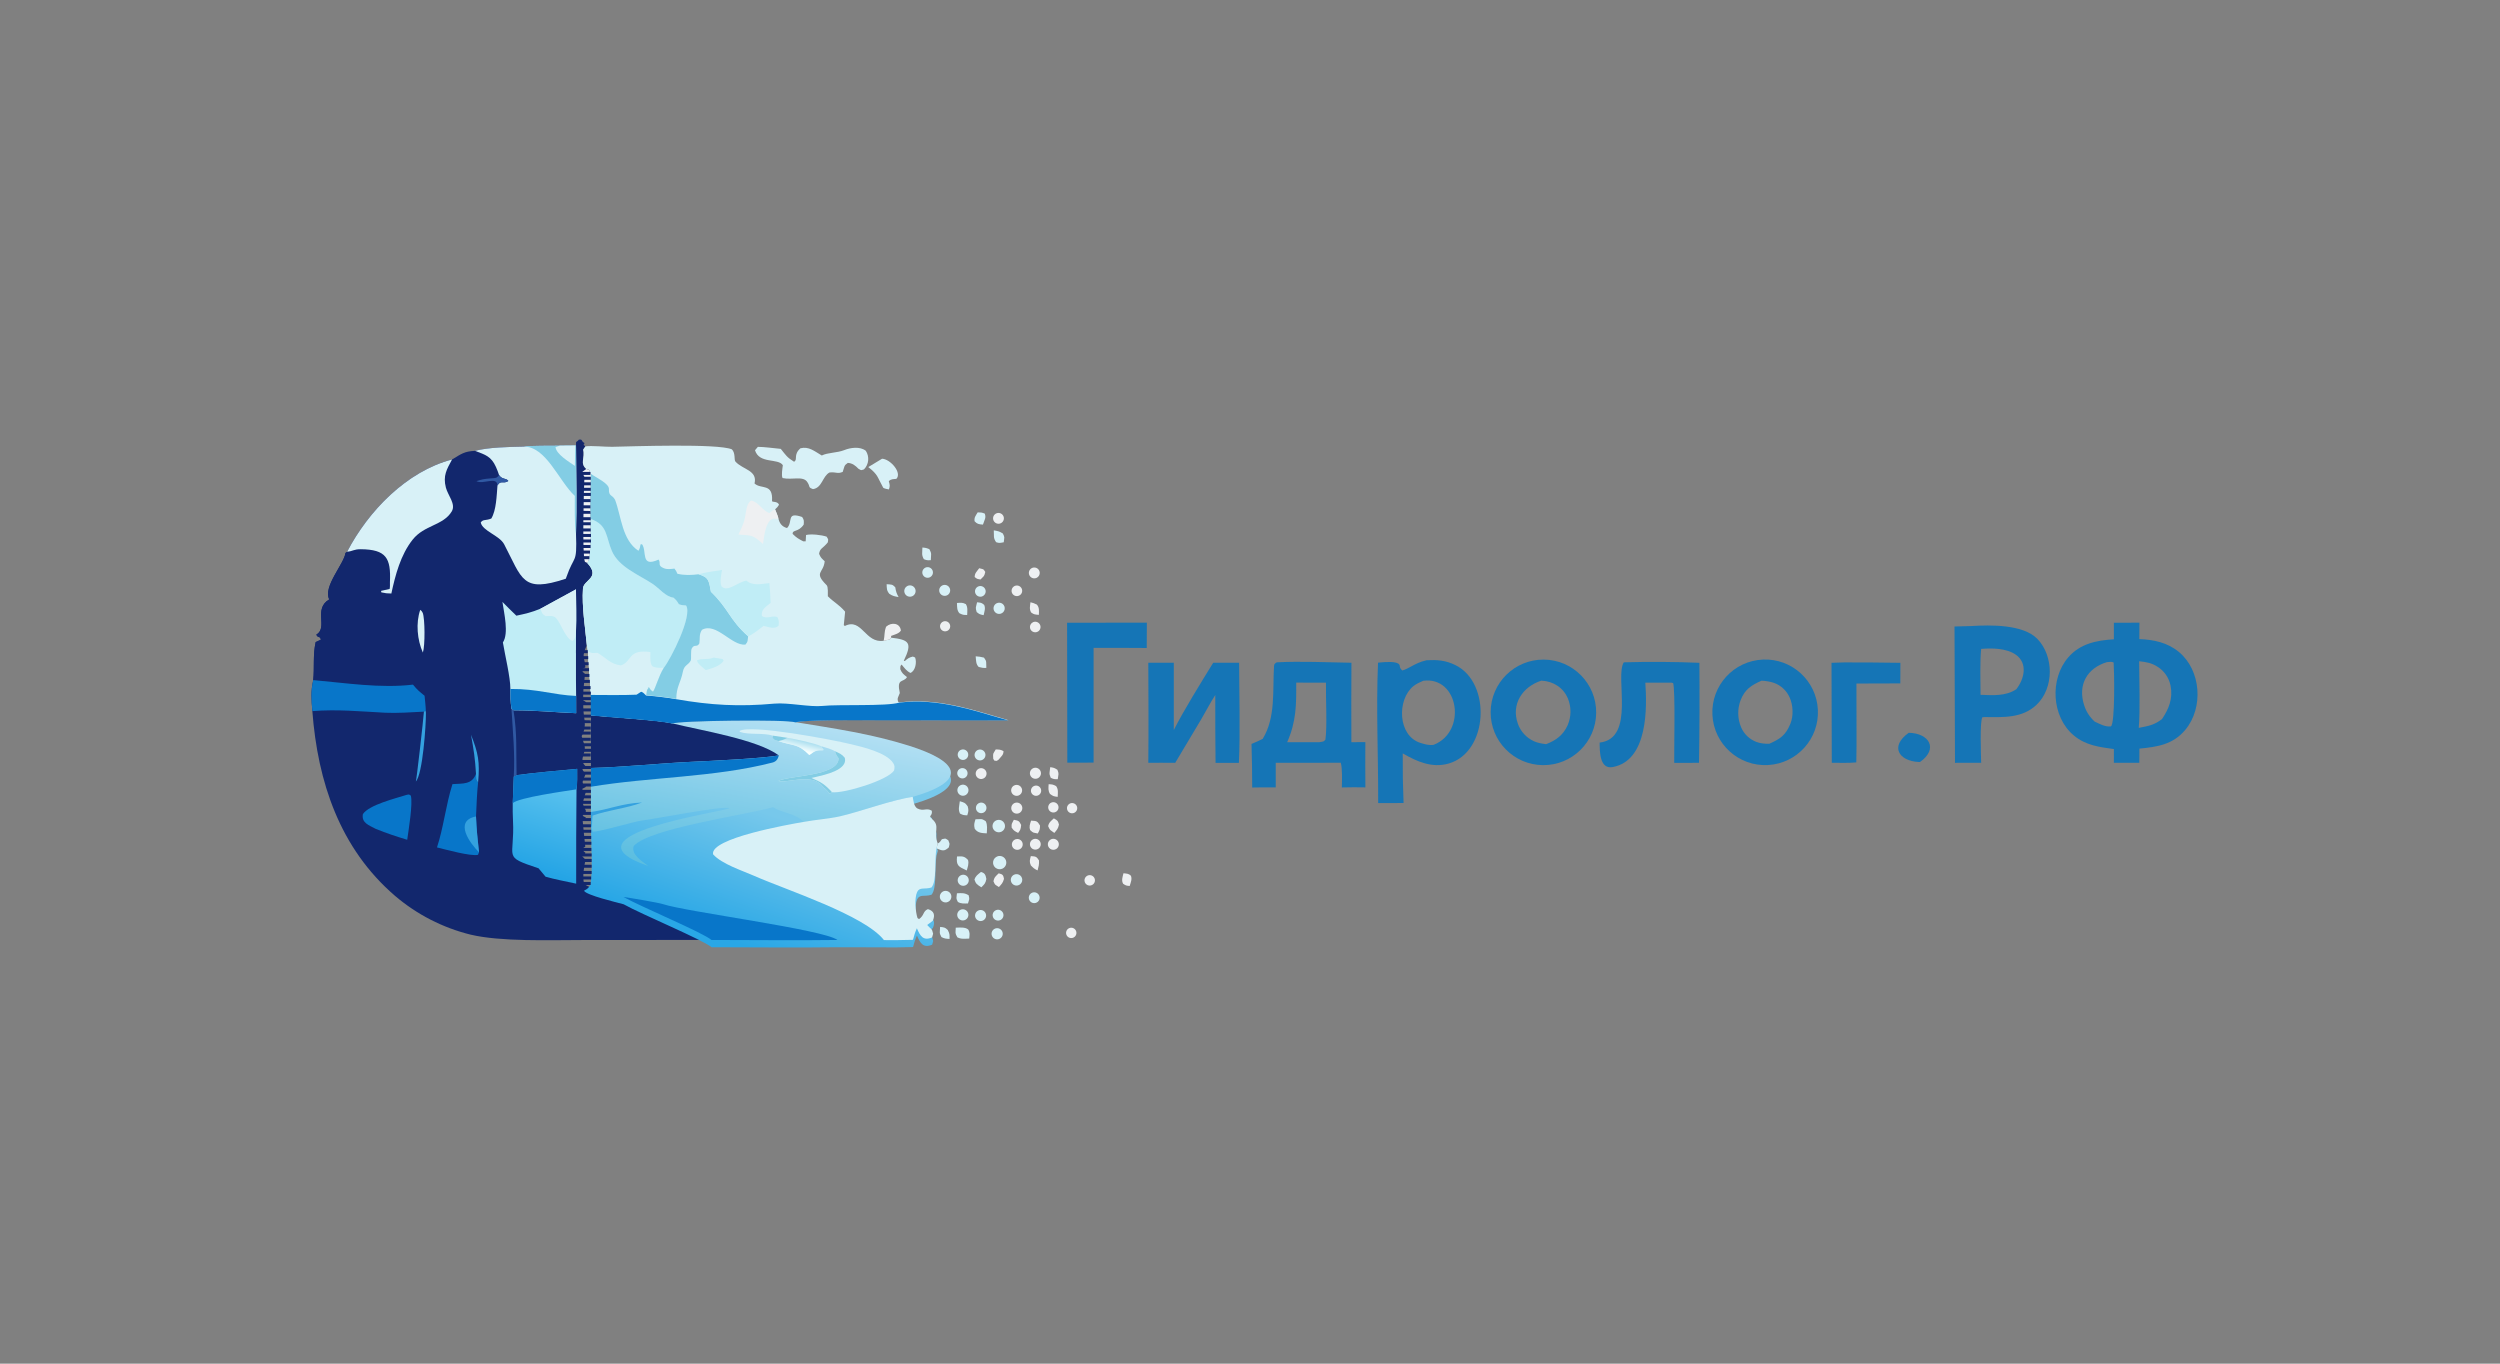 <?xml version="1.0" encoding="UTF-8"?>
<svg id="_Слой_1" data-name="Слой_1" xmlns="http://www.w3.org/2000/svg" version="1.1" xmlns:xlink="http://www.w3.org/1999/xlink" viewBox="0 0 1408 768">
  <rect x="0" y="0" width="1408" height="768" fill="#808080" stroke="none"/>
  <!-- Generator: Adobe Illustrator 29.5.0, SVG Export Plug-In . SVG Version: 2.1.0 Build 137)  -->
  <defs>
    <style>
      .st0 {
        fill: url(#_Безымянный_градиент_4);
      }

      .st1 {
        fill: #1575b6;
      }

      .st2 {
        fill: #3059a3;
      }

      .st3, .st4 {
        fill: #d8f1f7;
      }

      .st5 {
        fill: #eef0f2;
      }

      .st6 {
        fill: #0876c9;
      }

      .st7 {
        fill: url(#_Безымянный_градиент_2);
      }

      .st8 {
        fill: url(#_Безымянный_градиент);
      }

      .st9 {
        fill: #c0edf6;
      }

      .st10 {
        fill: #12276d;
      }

      .st11 {
        fill: url(#_Безымянный_градиент_3);
      }

      .st12 {
        fill: #34a1df;
      }

      .st13 {
        fill: #83cde4;
      }

      .st4 {
        fill-opacity: .98;
      }
    </style>
    <linearGradient id="_Безымянный_градиент" data-name="Безымянный градиент" x1="299.93" y1="280.21" x2="314.48" y2="326.49" gradientTransform="translate(0 770) scale(1 -1)" gradientUnits="userSpaceOnUse">
      <stop offset="0" stop-color="#24a4e5"/>
      <stop offset="1" stop-color="#58c1ee"/>
    </linearGradient>
    <linearGradient id="_Безымянный_градиент_2" data-name="Безымянный градиент 2" x1="408.23" y1="241.28" x2="432.87" y2="311.81" gradientTransform="translate(0 770) scale(1 -1)" gradientUnits="userSpaceOnUse">
      <stop offset="0" stop-color="#29a7e6"/>
      <stop offset="1" stop-color="#77c8eb"/>
    </linearGradient>
    <linearGradient id="_Безымянный_градиент_3" data-name="Безымянный градиент 3" x1="420.39" y1="274.29" x2="436.73" y2="364.83" gradientTransform="translate(0 770) scale(1 -1)" gradientUnits="userSpaceOnUse">
      <stop offset="0" stop-color="#5bbee0"/>
      <stop offset="1" stop-color="#b1dff3"/>
    </linearGradient>
    <linearGradient id="_Безымянный_градиент_4" data-name="Безымянный градиент 4" x1="451.73" y1="352.99" x2="450.41" y2="347.63" gradientTransform="translate(0 770) scale(1 -1)" gradientUnits="userSpaceOnUse">
      <stop offset="0" stop-color="#aadeef"/>
      <stop offset="1" stop-color="#f7fffe"/>
    </linearGradient>
  </defs>
  <path class="st10" d="M324.42,250.91c.01-3.17-.11-1.22,1.58-3.28,2.44-.39,1.13.92,3.11,1.83,0,1.15-.51.77-.47,1.07l1.03.86-1.28,1.85c1.23,4.6-2.02,7.65,1.81,10.88l1.46.39,1.18,2.38c-.06,7.82-.43,17.71-.19,25.36-.13,3.91.66,23.07-1.95,24.75,7.85,8.53-2.05,9.41-2.39,14.51-.66,10.22,1.23,21.56,2.18,31.74-3.13,7.51-1.31,5.95-.81,12.61l-1.84,1.01c.34,3.67,1.97.14,1.42,4.94-.45,3.97-1.03,8.69-.76,12.61l1.85,1.21-1.87,1.26c-.15,8.14,2.64,11.03-.9,17.67.44,1.43.87,3.14,1.39,4.51,1.84,4.82-3.49,8.37.77,12.41l-1.74,1.65c.65,2.05,1.86,2.23,1.82,2.43-.39,2.35-2.48,4.25-1.33,6.18l1.5.73-.13.81-1.89.98.17.97,1.75.98c-.33,1.25-1.76,5.47-1.57,6.45.81,4.03,3.43,3.68-.22,6.3.79,1.23.27.69,1.84,1.38-.71,1.82-1.78,1.84-1.76,2.06.48,4.71.88,9.62,1.45,14.33.04.35-2.02.95-1.5,1.82.66,1.1.67.99,1.6,1.75-.54,1.36-.46.99-1.85,2.01l.53.48c.67.62.8.8,1.33,1.58-.88,4.25-1.71,8.83-.86,13.17,1.15,2.49,18.53,6.6,22.33,7.64,9.9,5.6,44.99,20.15,49.47,24.19l-72.86.06c-18.24.01-45.76,1.03-62.84-3.05-15.68-3.88-30.24-11.36-42.52-21.84-31.15-26.8-43.53-64.22-46.55-104.06-.52-6.31-.97-11.19.51-17.46.71-6.91-.28-14.2,1.38-21.43,1.1-.45,1.86-.79,2.92-1.33-.54-2.39-1.42-.54-2.58-2.8,6.83-4.11-1.9-14.46,7.3-19.89-3.68-7.05,8.38-20.06,9.13-26.12l.93-.68c11.91-22.91,33.47-45.28,59.12-52,5.01-3.02,6.95-4.62,12.87-4.83,7.36-2.03,19.49-2.23,27.34-2.41,3.39-.58,16.42-.46,20.43-.52l8.77-.08.4-.02Z"/>
  <path class="st3" d="M324.02,250.93l.4-.02c.12,15.56.51,34.45-.01,49.86.62,17.49-.89,11.15-5.49,24.44l-.24.71c-24.73,8.25-24.49.13-34.74-19.37-2.64-5.01-12.22-7.49-13.19-12.27,1.34-1.98,2.62-.91,5.95-2.24,2.85-4.76,2.99-12.89,3.48-18.63,1.78-3.24,3.32-.62,6.12-2.53-1.42-1.89-3.25-.54-5.21-3.27-.51-1.58-1.11-3.14-1.79-4.65-2.68-5.95-6-6.88-11.8-9.03,7.36-2.03,19.49-2.23,27.34-2.41,3.39-.58,16.42-.46,20.43-.52l8.77-.08Z"/>
  <path class="st13" d="M324.02,250.93l.4-.02c.12,15.56.51,34.45-.01,49.86-.93-4.6-.68-16.27-.68-21.47-9.09-8.43-16.14-28.05-28.91-27.78,3.39-.58,16.42-.46,20.43-.52l8.77-.08Z"/>
  <path class="st3" d="M315.25,251.01l8.77-.08c-.16,3.73-.17,7.71-.24,11.47-3.43-2.42-10.51-6.54-10.91-10.62l2.38-.77Z"/>
  <path class="st10" d="M195.49,310.77c3.22-.29,3.8-1.48,7.75-1.43,14.22.15,17.03,4.9,16.38,18.54-.06,1.2.15,2.4-.16,3.83l-4.83,1.09.13.83c2.48.53,3.12.61,5.66.66l-2.22,8.29c5.47,19.62,12.11,21.32,14.4,43.01-18.2,2.17-37.7-.91-56.17-2.55.71-6.91-.28-14.2,1.38-21.43,1.1-.45,1.86-.79,2.92-1.33-.54-2.39-1.42-.54-2.58-2.8,6.83-4.11-1.9-14.46,7.3-19.89-3.68-7.05,8.38-20.06,9.13-26.12l.93-.68Z"/>
  <path class="st3" d="M195.49,310.77c11.91-22.91,33.47-45.28,59.12-52-3.04,5.62-5.21,9.15-3.49,15.85,1.15,4.45,5.79,9.3,3.28,13.45-4.81,7.95-15.4,7.54-22,15.86-6.8,8.58-9.75,19.95-11.99,30.34-2.53-.04-3.18-.12-5.66-.66l-.13-.83,4.83-1.09c.3-1.43.1-2.63.16-3.83.65-13.64-2.16-18.39-16.38-18.54-3.94-.04-4.52,1.14-7.75,1.43Z"/>
  <path class="st6" d="M176.42,383.03c18.47,1.64,37.97,4.72,56.17,2.55,2.4,2.94,3.54,3.84,6.53,6.27.2,2.27.73,6.77.72,8.87l-.41-.33-.68.41c-6.51.35-15.49.93-21.83.61-14.04-.73-26.82-2.03-41.01-.91-.52-6.31-.97-11.19.51-17.46Z"/>
  <path class="st5" d="M330.2,264.13l1.46.39,1.18,2.38c-.06,7.82-.43,17.71-.19,25.36-.13,3.91.66,23.07-1.95,24.75l-1.26-.58c-1.68-3.47-.61-41.6-.29-47.81-.75-1.38-.87-1.49-1.05-3.02l2.1-1.47Z"/>
  <path class="st12" d="M238.75,400.79l.68-.41.41.33c.01.36.02.72.03,1.09.11,6.1-1.78,34.33-5.69,38.36.25.67,4.31-35.17,4.57-39.37Z"/>
  <path class="st2" d="M281.08,267.62c1.96,2.73,3.79,1.38,5.21,3.27-2.8,1.9-4.34-.71-6.12,2.53-.2-5.48-8.25-.28-11.86-2.46l-.61.22c3.83-1.25,4.74-1.45,8.71-1.75,2.96-.23,3.22-.03,4.68-1.8Z"/>
  <path class="st9" d="M304.35,342.86l20.04-10.94c.05,7.51.31,16.04.01,23.48.06,12.07-.12,24.54.07,36.56l.02,9.72c-12.3-.49-22.82-1.68-35.29-1.62l-1.15-.8c-.6-4.27-.6-6.99-.61-11.24,0-6.69-2.98-18.76-4.21-26.19,3.4-5.14.69-16.3-.26-22.83,2.48,2.59,5.27,5.24,7.85,7.76,5.59-1.21,8.25-1.79,13.52-3.91Z"/>
  <path class="st6" d="M287.46,388.02c15.36-.12,23.92,3.37,37.03,3.93l.02,9.72c-12.3-.49-22.82-1.68-35.29-1.62l-1.15-.8c-.6-4.27-.6-6.99-.61-11.24Z"/>
  <path class="st3" d="M304.35,342.86l20.04-10.94c.05,7.51.31,16.04.01,23.48-.27,2.34,0,4.38-2.04,5.57-4.01-1.53-6.29-9.67-9.16-12.82-1.48-1.63-3.73-1.18-5.89-1.15-2.32-1.5-1.69-1.21-2.97-4.12Z"/>
  <path class="st8" d="M290.95,436.57c10.96-1.5,23.03-2.46,34.11-3.55,0,3.17.15,8.59-.37,11.53-.17,17.71-.23,35.42-.19,53.13-5.27-1.15-12.17-2.45-17.23-3.91l-3.96-4.74c-20.77-6.93-13.27-5.06-14.4-27.02-.16-3.16-.19-6.43-.14-9.6l.59-15.04,1.59-.81Z"/>
  <path class="st6" d="M290.95,436.57c10.96-1.5,23.03-2.46,34.11-3.55,0,3.17.15,8.59-.37,11.53-5.33.87-33.43,4.7-35.92,7.87l.59-15.04,1.59-.81Z"/>
  <path class="st6" d="M268.08,435.86c.14,2.08-.21,3.46.97,4.55h.24c-.71,6.39-.88,12.98-1.2,19.41.27,7.06.93,13.2,1.69,20.19l-.58,1.44c-4.2.9-18.21-2.99-23.09-4.18,3.7-11.24,4.92-23.53,8.7-35.65,5.81-.42,10.96.38,13.27-5.76Z"/>
  <path class="st12" d="M269.77,480.01c-5.06-5.01-14.39-17.68-1.69-20.19.27,7.06.93,13.2,1.69,20.19Z"/>
  <path class="st6" d="M229.15,447.63c1.59-.22.87-.37,2.23.46,1.21,4.57-1.29,19.48-2.04,24.87-6.55-1.99-11.35-3.58-17.69-6.12-3.93-2.11-8.16-3.39-7.27-8.35,3.51-5.2,18.2-8.79,24.76-10.86Z"/>
  <path class="st3" d="M236.66,343.48c.63.4,1.12.99,1.41,1.68,1.27,3.12,1.39,18.47.09,22.37-3.17-7.12-4.06-16.59-1.49-24.06Z"/>
  <path class="st2" d="M288.06,399.26l1.15.8c2.14,13.65,1.39,22.96,1.73,36.52l-1.59.81c.77-12.23-.54-25.77-1.29-38.12Z"/>
  <path class="st12" d="M265.27,413.8c4.09,10.39,5.03,15.27,4.02,26.61h-.24c-1.18-1.1-.83-2.48-.97-4.55-.46-8.26-1.33-13.91-2.81-22.06Z"/>
  <path class="st7" d="M332.85,406.94c8.98.95,39.02,2.76,45.87,4.57,2.93-1.76,65.32-2.49,69.29-.72,22.17,3.66,42.31,6.48,63.93,13.27,26.85,8.44,35.1,19.25,2.14,28.84.46,2.38.59,5,2.45,6.43,3.83,2,5.1-.58,8.3,1.36.54,3.31-2.4,2.48.16,4.69,4.89,4.23.41,6.85,3.2,13.77l-.76,2.75c-1.17,7.23.27,18.51-2.8,22.01-3.85,1.27-6.64-.47-8.07,2.58-1.62,3.44-.93,11.15.22,14.65l.87.59c3.1-2.23,2.07-4.4,4.99-5.62,3.53,1.04,4.12,3.33,2.75,6.57-1.05.8-2.09,1.61-3.17,2.37,2.62,2.93,2.56,1.59,3.35,4.91l-.58,2.07c-5.05,2.18-6.74-.9-8.57-5.14-1.11,2.49-1.48,3.86-2.19,6.5-5.21.08-11.22.3-16.36.15l-26.22-.06c-23.36.33-47.52,0-70.94,0-4.47-4.04-39.56-18.59-49.47-24.19-3.79-1.04-21.18-5.14-22.33-7.64,2.35-1.14,3.53-2.37,3.83-4.99.98-8.59.21-18.36.14-27.02l-.05-8.25-.02-14.21.02-10.57v-29.68Z"/>
  <path class="st11" d="M332.81,402.85c8.98.95,39.02,2.76,45.87,4.57,2.93-1.76,65.32-2.49,69.29-.72,22.17,3.66,42.31,6.48,63.93,13.27,26.85,8.44,35.1,19.25,2.14,28.84-11.24,1.48-29.51,8.32-40.96,10.93-5.93,1.35-13.79,1.92-20.42,3.15-4.68-4.86-12.22-5.03-17.29-8.27-15.96,4.52-69.48,11.83-78.48,21.85-1.55,4.88,4.65,8.43,8.15,11.24-51.21-17.67,43.08-30.48,45.92-32.56-3.94-1.52-42.5,6.2-49.61,7-4.22.48-26.19,7.15-27.71,6.1l-.31-2.5-.46-.2-.05-8.25-.02-14.21.02-10.57v-29.68Z"/>
  <path class="st10" d="M332.81,402.85c8.98.95,39.02,2.76,45.87,4.57,15.98,3.93,47.99,9.07,59.97,18.05-10.23,1.75-37.78,3.07-48.8,3.57-17.83.8-39.59,3.11-57.05,3.49v-29.68Z"/>
  <path class="st6" d="M438.66,425.46c-.54,2.05-1.47,3.46-3.64,4.02-32.65,8.44-69.22,8.07-102.23,13.61l.02-10.57c17.45-.38,39.22-2.69,57.05-3.49,11.03-.5,38.58-1.82,48.8-3.57Z"/>
  <path class="st12" d="M332.81,457.3c10.54-1.47,17.23-4.84,28.83-5.34-8.73,3.33-18.89,4.18-27.93,7.4l-.39,6.4-.46-.2-.05-8.25Z"/>
  <path class="st3" d="M435.31,414.32c-5.76-1.78-13.4-.29-18.64-2.12l-.14-.54c6.31-3.84,52.49,4.99,62.76,7.48,6.6,1.6,19.92,4.64,23.78,10.64.98,1.53.77,2.39.51,4.06-3.26,5.57-28.39,13.17-34.95,12.34-.75.56-.78.46-1.7.78-.66-1.87-2.62-2.8-3.64-4.12-5.97-7.8-20.18-1.43-24.92-3,5.72-3.16,34.01-2.58,33.93-12.76-1.07-1.47-1.56-2.26-2.04-4.01-2.04-1.21-5.13-2.01-7.48-2.74l-.25.64,1.15.91-.03.64c-3.85-.03-4.42.18-7.54,2.51l-.28.21c-6.57-6.66-8.59-4.88-17.44-7.89-2.32-.78-2.09-.31-3.38-1.92l.31-1.13Z"/>
  <path class="st13" d="M470.24,423.08c2.48,1.15,3.84,1.59,5.56,3.72,1.83,6.86-11.35,9.6-16.52,10.83-.76.18-1.52.35-2.28.51,5.65,2.46,7.46,3.53,11.62,8.04-.75.56-.78.46-1.7.78-.66-1.87-2.62-2.8-3.64-4.12-5.97-7.8-20.18-1.43-24.92-3,5.72-3.16,34.01-2.58,33.93-12.76-1.07-1.47-1.56-2.26-2.04-4.01Z"/>
  <path class="st0" d="M443.52,415.55c4.73.71,14.84,2.94,19.25,4.79l-.25.64,1.15.91-.03.64c-3.85-.03-4.42.18-7.54,2.51l-.28.21c-6.57-6.66-8.59-4.88-17.44-7.89,2.51-.54,2.85-.66,5.14-1.82Z"/>
  <path class="st13" d="M435.31,414.32l8.21,1.23c-2.29,1.16-2.63,1.28-5.14,1.82-2.32-.78-2.09-.31-3.38-1.92l.31-1.13Z"/>
  <path class="st3" d="M452.66,462.89c6.63-1.23,14.49-1.8,20.42-3.15,11.45-2.61,29.72-9.45,40.96-10.93.46,2.38.59,5,2.45,6.43,3.83,2,5.1-.58,8.3,1.36.54,3.31-2.4,2.48.16,4.69,4.89,4.23.41,6.85,3.2,13.77l-.76,2.75c-1.17,7.23.27,18.51-2.8,22.01-3.85,1.27-6.64-.47-8.07,2.58-1.62,3.44-.93,11.15.22,14.65l.87.59c3.1-2.23,2.07-4.4,4.99-5.62,3.53,1.04,4.12,3.33,2.75,6.57-1.05.8-2.09,1.61-3.17,2.37,2.62,2.93,2.56,1.59,3.35,4.91l-.58,2.07c-5.05,2.18-6.74-.9-8.57-5.14-1.11,2.49-1.48,3.86-2.19,6.5-5.21.08-11.22.3-16.36.15-10.98-14.09-55.35-28.33-73.02-36.15-6.49-2.87-18.41-6.69-23.22-12.17-1.76-9.04,42.79-16.82,51.06-18.24Z"/>
  <path class="st6" d="M351.21,505.19c3.48.44,19.81,3.22,22.11,4,12.74,4.31,90.88,14.33,98.29,20.2-23.36.33-47.52,0-70.94,0-4.47-4.04-39.56-18.59-49.47-24.19Z"/>
  <path class="st3" d="M329.66,251.4c3.64-.52,11.29.32,15.12.24,11.08-.23,59.57-1.97,67.43,1.44,2.19,2.32,1.06,5.86,2,6.9,4.13,4.56,12.52,4.86,10.74,12.31,3.67,3.48,10.49-.42,9.86,9.87-.05.86,3.07-.1,3.94,2.13-.91,1.35-1.02,1.54-2.23,2.59.62,1.54,1.47,3.49,1.87,5.05.57,2.72,1.97,4.71,4.87,5.47,3.54-3.58-.65-9.36,8.5-6.23,1.14,1.71,1.02,2.17.89,4.27-3.01,4.49-6.36,2.7-6.24,5.27,2.3,2.25,3.13,2.65,6,4.19l1.34-.03c.12-1.28.18-2.28.22-3.56,2.99-.69,8.66-.05,11.58.94,1.11,1.93.95,1.08.68,3.19-2.81,3.57-4.43,3.17-4.92,6.48.84,2.15,1.52,2.63,3.15,4.17-.59,6.83-6.41,6.04,1.1,13.49.93.93.64,4.83.67,6.23,3.36,3.38,6.28,4.65,9.74,8.69l-.75,7.58.59.48c9.61-4.83,11.38,9.97,21.88,8.32l3.5-.76.63-.98c10.39,1.18,12.07,2.89,7.2,12.99l.58.16c1.67-1.44,2.29-1.95,4.51-2.52l1.27.53c1.06,2.61.18,7.59-2.64,8.7-2.2-1.1-3.39-2.84-4.97-4.73-.91,1.1-.62.85-.74,2.6.95,2.38,1.84,2.9,3.78,4.47-2.04,3.39-5.95.29-4.05,8.98-.93,2.51-1.65,2.97-.88,4.94l.6.33c21.89-2.67,41.21,4.16,61.49,10.02l-79.16-.08c-7.75,0-34.69-.28-40.83,1.17-3.97-1.77-66.36-1.03-69.29.72-6.86-1.81-36.9-3.62-45.87-4.57l-.05-11.6-1.7-24.56-.56-3.42c-.96-10.18-2.85-21.52-2.18-31.74.33-5.1,10.24-5.98,2.39-14.51,2.61-1.69,1.82-20.84,1.95-24.75-.24-7.65.13-17.54.19-25.36l-1.18-2.38-1.46-.39c-3.84-3.24-.59-6.28-1.81-10.88l1.28-1.85Z"/>
  <path class="st9" d="M332.65,292.27c9.72,3.29,8.48,9.9,12,18.05,3.89,9.01,14.99,13.3,22.78,18.41,3.88,2.54,7.52,7.41,11.89,7.85,1.68,1.46,1.89,1.8,3.07,3.7,1.73.62,2.17.59,4.04.72,3.8,5.73-8.57,30.11-12.55,35.12-2.95,4.72-4.7,11.7-6.08,13.42-1.39-.95-1.44-1.17-2.37-2.62l-.69.42.81-.28c-1.5,1.67-1.14,2.02-1.55,4.49-.63-.59-1.91-2.13-2.85-2.06,0,0-2.48,1.61-2.48,1.61-7.22.35-18.93.17-25.9.14l-1.7-24.56-.56-3.42c-.96-10.18-2.85-21.52-2.18-31.74.33-5.1,10.24-5.98,2.39-14.51,2.61-1.69,1.82-20.84,1.95-24.75Z"/>
  <path class="st3" d="M331.06,366.69c2.08,1.38,3.01,1.14,5.44.99,4.84,2.79,7.11,6.29,13.14,7.08,6.53-2.1,3.72-9.29,16.67-7.53,0,2.5-.37,6.07.99,7.92,2.04,1.18,4.18.96,6.56.97-2.95,4.72-4.7,11.7-6.08,13.42-1.39-.95-1.44-1.17-2.37-2.62l-.69.42.81-.28c-1.5,1.67-1.14,2.02-1.55,4.49-.63-.59-1.91-2.13-2.85-2.06,0,0-2.48,1.61-2.48,1.61-7.22.35-18.93.17-25.9.14l-1.7-24.56Z"/>
  <path class="st6" d="M332.62,391.39c6.97.03,18.68.21,25.9-.14,0,0,2.48-1.61,2.48-1.61.94-.07,2.22,1.47,2.85,2.06,6.23.49,10.76,1.06,16.93,2.08,19.55,3.4,35.46,4.33,55.43,2.5,7.54-.69,20.03,2.05,26.99,1.31,9.07-.97,36.24.3,43.14-1.86,21.89-2.67,41.21,4.16,61.49,10.02l-79.16-.08c-7.75,0-34.69-.28-40.83,1.17-3.97-1.77-66.36-1.03-69.29.72-6.86-1.81-36.9-3.62-45.87-4.57l-.05-11.6Z"/>
  <path class="st13" d="M332.84,266.91c2.66,1.98,10.24,5.34,10.11,8.52-.17,4.29,1.79,2.97,3.46,6.07,3.55,9.37,3.87,22.58,13.15,28.7.86-1.24.9-2.11,1.21-3.62l.82-.08c2.92,3.91-1.05,13.39,9.32,8.65,1.49,2-.86,3.34,2.97,4.87,2,.8,3.84.43,5.97.21.96,1.24,1.02,1.43,1.64,2.89,3.81.97,8.01.8,11.89.31,6.2,1.7,5.87,4.29,6.98,9.83,10.19,9.8,10.3,15.64,20.99,25.1-.4,2.78.03,2.81-1.53,4.67-7.68.88-16.44-12.74-24.46-8.33-1.77,2.59-1.05,4.91-1.48,7.66-1.39,2.51-2.74.18-4.2,2.71-.86,1.2-.15,6.01-.7,7.02-1.42,2.58-3.63,2.45-4.34,6.02-1.34,6.74-3.72,8.52-3.75,15.52-6.17-1.02-10.7-1.59-16.93-2.08.4-2.47.05-2.82,1.55-4.49l-.81.28.69-.42c.93,1.45.98,1.68,2.37,2.62,1.38-1.72,3.13-8.7,6.08-13.42,3.98-5.01,16.35-29.39,12.55-35.12-1.86-.14-2.31-.1-4.04-.72-1.18-1.9-1.39-2.24-3.07-3.7-4.37-.44-8.01-5.31-11.89-7.85-7.79-5.11-18.9-9.4-22.78-18.41-3.51-8.15-2.27-14.76-12-18.05-.24-7.65.13-17.54.19-25.36Z"/>
  <path class="st9" d="M393.4,323.42c3.4-.98,9.7-1.93,13.24-2.43-.45,2.96-1.37,6.57-.29,9.25,3.5,3.58,9.01-2.44,14.04-3.25,3.45,3.15,8.41,1.89,12.93,1.4.3,3.76.6,7.38.69,11.16-2.65,2.24-5.46,3.63-4.92,7.34,2.8,2.15,6.18-.7,8.8.75.91,2.04.81,2.45.64,4.7-2.12,2.27-5.57.8-8.46.16-2.31,1.74-6.14,4.9-8.69,5.86-10.69-9.46-10.8-15.3-20.99-25.1-1.11-5.54-.78-8.12-6.98-9.83Z"/>
  <path class="st5" d="M415.86,301.07c2.73-5.59,3.46-7.21,4.39-13.47.29-1.98.95-4.47,2.71-5.66,4.22.56,6.49,5.81,10.41,7.03,1.38-1.26,1.46-1.35,3.15-2.09.62,1.54,1.47,3.49,1.87,5.05-1.35,1.06-2.43-.83-4.47,1.01-3.02,2.73-3.58,9.54-4.18,13.46-5.85-5.21-6.1-4.81-13.87-5.34Z"/>
  <path class="st9" d="M402.03,370.36l4.94.8.59.99c-2.08,3.08-6.71,4.3-10.08,5.24-1.71-1.52-4.76-3.65-4.96-5.49,3.27-1.36,5.83-.09,9.5-1.54Z"/>
  <path class="st3" d="M439.74,252.81c2.94,3.64,3.44,4.74,7.44,7.23,2.32-.99-.57-3.91,3.62-7.56,4.66-1.2,7.81,1.57,12.03,4.06,3.32-1.7,8.7-1.45,12.6-3.02,3.6-1.44,8.91-2.22,12.2.37,2.14,3.28,1.73,7.68-1.03,10.46-2.05.59-1.22.67-3.11-.34-1.81-1.87-3.38-3.11-5.98-3.32-2.27,1.5-1.78,1.9-2.9,5.1-3.2,1.26-3.3-.08-7.42.31-3.99,2.1-4.1,8.63-9.31,9.37-3-1.13-1.29-1.1-3.22-4-2.39-3.6-8.44-1.04-13.91-2.22-.8-1.56-.07-5.31.15-7.26-2.66-4.07-13.29-.58-15.68-8.42l1.62-1.9c3.35,0,9.34.78,12.9,1.14Z"/>
  <path class="st3" d="M496.82,258.35c4.79.27,11.34,8.04,8,11.35-1.83.17-2.91.05-4.25,1.24.55,2.15.79,2.65.08,4.71-.77-.1-2.98-.55-3.26-1.04-3.41-6.13-2.73-7.12-8.36-11.56l7.79-4.71Z"/>
  <path class="st5" d="M497.69,360.88c.73-3.28.12-4.45,1.36-7.92,3.01-2.71,7.87-2.15,8.33,2.18-1.04,1.69-3.46,2.23-5.48,2.99l-.07,1.01-.63.98-3.5.76Z"/>
  <path class="st3" d="M549.39,461.41c3.53,0,3.33-.55,5.79,1.12,1.05,2.14.68,4.4.57,6.82-2.77-.17-5-.14-6.78-2.57-.58-2.4-.25-3.08.43-5.37Z"/>
  <path class="st3" d="M538.29,522.46c2.26-.04,5.26-.44,7.02,1.05,1.08,1.87.74,2.91.55,5.09-2.48.07-4.64.44-6.71-.74-1.4-2.64-.95-2.08-.87-5.4Z"/>
  <path class="st3" d="M561.9,482.24c1.89-.59,3.91.4,4.61,2.25s-.16,3.92-1.96,4.74c-1.27.57-2.75.39-3.84-.46-1.1-.86-1.62-2.25-1.37-3.62.25-1.37,1.24-2.48,2.57-2.9Z"/>
  <path class="st3" d="M560.58,462.3c1.09-.71,2.48-.76,3.61-.14,1.14.62,1.84,1.82,1.83,3.12s-.74,2.48-1.89,3.08c-1.66.86-3.71.27-4.66-1.34-.95-1.62-.46-3.69,1.11-4.72Z"/>
  <path class="st3" d="M528.15,475.06c1.19-.59,1.61-1.36,2.33-2.42,2.51-.45,1.56-.64,3.6.6.91,2.52.85,1.46.29,4.01-2.68,2.5-3.73,1.81-6.98.55l.76-2.75Z"/>
  <path class="st3" d="M538.99,482.37c3.11-.14,4.12-.22,6.19,1.95.6,2.1-.12,3.85-.71,5.95-4.68-2.21-6.01-2.72-5.48-7.9Z"/>
  <path class="st3" d="M552.49,491.09c2.4.65,2.59,1.89,3.03,3.95-.49,2.54-1.06,2.93-2.84,4.7-2.46-1.6-3.05-1.91-3.87-4.31.63-2.16,1.9-2.88,3.67-4.34Z"/>
  <path class="st3" d="M538.95,503.1c2.86-.14,4.3-.28,6.59,1.12.61,2.51.4,1.87-.38,4.61-2.11.02-3.86.24-5.68-.85-1.19-2.33-.78-1.91-.53-4.88Z"/>
  <path class="st3" d="M550.63,288.56c1.89.03,2.21.02,3.98.69.87,2.39-.01,3.15-1.01,6.21-2.51-.19-3.3-.38-4.72-1.9-.3-2.15.6-3.08,1.75-4.99Z"/>
  <path class="st3" d="M530.7,502.31c1.43-.99,3.39-.68,4.45.71,1.06,1.39.83,3.36-.51,4.48-.92.77-2.19.97-3.3.52-1.11-.45-1.89-1.47-2.02-2.66-.13-1.19.4-2.36,1.39-3.05Z"/>
  <path class="st3" d="M559.71,298.69c2.33.43,2.97.47,5.07,1.75,1.22,2.44.83,1.89.53,4.97-1.98.34-2.51.61-4.32-.06-1.64-2.52-1.11-3.18-1.29-6.67Z"/>
  <path class="st5" d="M580.69,462.18c3.24.2,3.5.18,5.05,2.78-.04,2.23-.18,2.5-1.27,4.46-2.83-.63-2.3-.12-4.28-1.9-.7-2.07-.12-3.27.51-5.34Z"/>
  <path class="st3" d="M538.96,339.59c2.19-.11,3.04-.36,4.99.64,1.19,1.85.83,3.82.76,6.13-2.16,0-2.42-.04-4.36-.98-1.47-1.62-1.29-3.6-1.39-5.79Z"/>
  <path class="st3" d="M571.15,492.61c1.14-.53,2.49-.35,3.45.46.96.82,1.36,2.12,1.02,3.33-.34,1.21-1.35,2.12-2.6,2.31-1.59.25-3.12-.7-3.59-2.24-.47-1.54.26-3.18,1.72-3.86Z"/>
  <path class="st3" d="M540.56,451.26c2.39.7,3.05.79,4.46,2.88.59,2.37.46,2.71-.26,5.06-2.01-.09-2.33-.08-4.1-1.01-1.11-2.43-.43-3.92-.1-6.93Z"/>
  <path class="st3" d="M510.65,330.26c1.42-.99,3.36-.68,4.39.71,1.03,1.38.78,3.34-.57,4.41-.91.73-2.15.9-3.22.45-1.08-.45-1.82-1.45-1.95-2.61s.39-2.3,1.35-2.96Z"/>
  <path class="st5" d="M593.53,460.9c2.41,1.38,2.26,1.43,2.88,3.51-.48,2.33-1.14,2.92-2.61,4.7-2.53-1.89-2.31-1.19-3.48-3.82.41-2.13,1.59-2.87,3.21-4.39Z"/>
  <path class="st3" d="M561.27,339.79c1.08-.56,2.38-.45,3.35.28.97.73,1.43,1.95,1.19,3.15-.24,1.19-1.14,2.14-2.32,2.44-1.55.4-3.16-.44-3.73-1.94-.57-1.5.08-3.19,1.5-3.93Z"/>
  <path class="st3" d="M561.18,522.78c1.71-.23,3.29.97,3.53,2.68s-.94,3.3-2.65,3.55c-1.73.26-3.34-.94-3.58-2.67-.25-1.73.97-3.33,2.7-3.56Z"/>
  <path class="st3" d="M549.51,369.64c1.99.12,2.74.27,4.68.74,1.68,2.27,1.14,2.4,1.31,5.78-2.01.05-2.35-.02-4.3-.53-1.61-1.61-1.45-3.57-1.69-5.98Z"/>
  <path class="st3" d="M540.15,512.91c1.26-1.13,3.18-1.06,4.36.15,1.18,1.21,1.19,3.14.03,4.36-.8.84-1.99,1.18-3.11.88-1.12-.3-1.98-1.19-2.25-2.32-.27-1.13.1-2.31.97-3.08Z"/>
  <path class="st3" d="M540.35,442.62c.89-.73,2.1-.91,3.16-.48,1.06.43,1.8,1.41,1.93,2.55.13,1.14-.38,2.26-1.32,2.92-1.38.96-3.27.66-4.29-.68-1.01-1.34-.79-3.25.51-4.31Z"/>
  <path class="st5" d="M581.52,432.84c.95-.59,2.15-.62,3.14-.08.98.54,1.6,1.57,1.62,2.69.02,1.12-.57,2.17-1.54,2.74-1.47.86-3.37.38-4.25-1.08-.88-1.46-.42-3.37,1.04-4.26Z"/>
  <path class="st5" d="M572.09,452.06c1.59-.29,3.14.68,3.57,2.24.43,1.56-.4,3.18-1.91,3.75-1.11.42-2.36.17-3.22-.63-.87-.8-1.21-2.03-.88-3.17.33-1.14,1.28-1.99,2.44-2.2Z"/>
  <path class="st3" d="M541.71,492.74c1.64-.42,3.32.54,3.78,2.17.47,1.63-.45,3.33-2.07,3.84-1.08.34-2.27.07-3.09-.72-.82-.78-1.15-1.95-.87-3.05.29-1.1,1.15-1.95,2.24-2.24Z"/>
  <path class="st3" d="M551.63,512.57c1.66-.34,3.29.7,3.67,2.35.38,1.65-.62,3.31-2.26,3.73-1.1.28-2.26-.05-3.04-.87-.78-.82-1.06-2-.72-3.08.34-1.08,1.24-1.89,2.35-2.12Z"/>
  <path class="st5" d="M592.1,472.63c1.52-.6,3.24.08,3.94,1.56.7,1.48.13,3.24-1.3,4.03-1.01.56-2.24.51-3.21-.13-.96-.64-1.49-1.76-1.37-2.9s.87-2.13,1.94-2.56Z"/>
  <path class="st3" d="M530.84,329.65c1.56-.65,3.36.06,4.04,1.61.68,1.55-.01,3.36-1.55,4.06-1.02.46-2.21.34-3.11-.32-.9-.66-1.38-1.75-1.25-2.86.13-1.11.85-2.07,1.88-2.5Z"/>
  <path class="st5" d="M571.11,442.41c1.01-.54,2.24-.48,3.19.16.95.64,1.47,1.75,1.35,2.89-.12,1.14-.86,2.12-1.93,2.54-1.52.61-3.26-.08-3.95-1.57-.69-1.49-.1-3.26,1.34-4.03Z"/>
  <path class="st3" d="M519.49,308.37c1.88.15,2.17.22,3.92.92,1.46,2.6.92,2.73.83,6.19-1.9.12-2.17.14-3.93-.55-1.4-2.53-.85-3.23-.82-6.56Z"/>
  <path class="st5" d="M562.48,491.86c2.29.55,2.57.98,2.97,3.12-.67,2.36-1.27,2.85-2.87,4.6-2.35-1.56-2-.86-3.05-3.19.36-2.32,1.29-2.94,2.95-4.54Z"/>
  <path class="st3" d="M550.85,422.32c1.06-.4,2.25-.19,3.11.55.86.74,1.24,1.89.99,2.99-.25,1.1-1.08,1.99-2.17,2.29-1.58.45-3.24-.43-3.75-1.99-.52-1.56.29-3.25,1.82-3.84Z"/>
  <path class="st5" d="M580.55,482.17c2.77.16,3.24.21,4.6,2.41.18,2.3-.23,3.46-.78,5.65-1.95-.93-2.24-1.28-3.79-2.82-.95-2.18-.58-2.99-.03-5.24Z"/>
  <path class="st3" d="M580.97,502.93c1.46-.82,3.3-.31,4.14,1.14.84,1.45.36,3.3-1.08,4.15-.95.57-2.12.58-3.08.03-.96-.55-1.55-1.57-1.54-2.67,0-1.1.6-2.12,1.56-2.65Z"/>
  <path class="st5" d="M580.55,320.31c.9-.75,2.14-.92,3.21-.44,1.07.47,1.77,1.52,1.82,2.68.05,1.17-.58,2.26-1.6,2.82-1.39.75-3.12.33-4-.98-.88-1.3-.63-3.07.58-4.08Z"/>
  <path class="st3" d="M561.13,512.52c1.54-.51,3.21.26,3.81,1.76.6,1.5-.07,3.21-1.53,3.91-1.03.48-2.24.36-3.15-.32-.91-.68-1.36-1.82-1.18-2.94.18-1.12.97-2.05,2.05-2.41Z"/>
  <path class="st5" d="M572.83,472.52c1.55-.06,2.9,1.06,3.13,2.6.23,1.54-.73,3-2.23,3.41-1.13.31-2.34-.07-3.11-.95-.77-.89-.96-2.14-.49-3.22.47-1.08,1.52-1.79,2.69-1.83Z"/>
  <path class="st5" d="M581.79,472.72c1.46-.7,3.2-.14,3.98,1.28.78,1.41.32,3.19-1.05,4.05-.96.6-2.17.62-3.15.06-.98-.57-1.56-1.63-1.52-2.76s.71-2.14,1.73-2.63Z"/>
  <path class="st5" d="M550.9,433.12c1.37-.89,3.2-.55,4.15.78.96,1.33.7,3.17-.58,4.18-.88.7-2.08.86-3.12.42-1.04-.45-1.74-1.43-1.84-2.55-.1-1.12.44-2.21,1.38-2.83Z"/>
  <path class="st5" d="M560.81,422.07c2.15.11,2.49.01,4.36.95.01,2.18-1.08,2.71-2.75,4.8-1.41.94-.65.73-2.4.56l-.63-1.04c-.12-3.48-.35-2.21,1.42-5.27Z"/>
  <path class="st5" d="M561.89,288.92c1.67-.25,3.23.91,3.47,2.58.24,1.67-.93,3.22-2.61,3.45-1.66.22-3.18-.93-3.42-2.59-.24-1.65.91-3.19,2.56-3.44Z"/>
  <path class="st5" d="M632.73,491.82c1.85.22,2.89.12,4.21,1.39.73,2.01-.06,3.61-.7,5.77-1.9-.17-2.16-.18-3.71-1.27-1.04-1.89-.3-3.77.2-5.89Z"/>
  <path class="st3" d="M499.36,329.03c2.87.18,3.25.05,4.86,1.74.4,2.48.67,3.31,1.87,5.51-2.3-.45-3.22-.51-5.23-1.85-1.56-1.92-1.4-2.98-1.51-5.4Z"/>
  <path class="st3" d="M550.57,330.48c.98-.6,2.21-.58,3.18.03.97.62,1.5,1.73,1.38,2.87-.12,1.14-.89,2.11-1.96,2.51-1.46.53-3.08-.13-3.75-1.53-.67-1.4-.17-3.07,1.15-3.88Z"/>
  <path class="st5" d="M590.6,441.66c2.05.12,2.4.1,4.19,1.06,1.37,1.83.98,3.66.9,6.07-2.22-.28-2.52-.32-4.33-1.63-1.16-1.92-.88-3.3-.76-5.51Z"/>
  <path class="st4" d="M520.48,320.13c.85-.73,2.04-.93,3.08-.51,1.04.42,1.76,1.38,1.87,2.5.11,1.12-.42,2.2-1.36,2.81-1.33.86-3.09.54-4.03-.72-.95-1.26-.75-3.05.45-4.08Z"/>
  <path class="st5" d="M570.96,330.31c1.32-.94,3.15-.66,4.13.63.98,1.29.75,3.13-.51,4.14-.85.68-2.01.85-3.01.44-1.01-.41-1.72-1.35-1.84-2.43-.12-1.08.35-2.15,1.24-2.78Z"/>
  <path class="st3" d="M529.47,522.04c2.18.25,2.72.19,4.27,1.69,1.16,2.21,1.1,2.66,1.03,5.08-2.14-.15-2.65-.11-4.55-1.05-1.36-2.52-.87-2.42-.75-5.71Z"/>
  <path class="st5" d="M581.8,350.42c1.44-.66,3.14-.08,3.88,1.32.74,1.4.25,3.13-1.1,3.95-.95.57-2.13.57-3.08,0-.95-.57-1.5-1.62-1.43-2.72.06-1.1.73-2.08,1.74-2.54Z"/>
  <path class="st3" d="M551.7,452.16c1.53-.49,3.17.32,3.71,1.83.54,1.51-.2,3.18-1.69,3.78-1.01.41-2.17.23-3.01-.46-.84-.7-1.24-1.79-1.03-2.87.21-1.07.98-1.95,2.02-2.28Z"/>
  <path class="st3" d="M541.06,422.37c.98-.48,2.14-.38,3.03.26.89.64,1.35,1.71,1.21,2.79-.14,1.08-.86,2-1.88,2.39-1.48.57-3.16-.13-3.79-1.59-.64-1.46,0-3.16,1.42-3.85Z"/>
  <path class="st3" d="M550.29,339.21c2.14.24,2.43.14,4,1.46.85,1.91.16,3.64-.31,5.8-2.02-.42-2.35-.46-3.92-1.77-.82-2.77-.46-2.31.23-5.48Z"/>
  <path class="st5" d="M570.99,461.7c2.74.53,2.99.61,4.12,2.92-.25,2.32-.28,2.64-1.7,4.48-1.98-1.02-2.38-1.15-3.64-2.96-.15-2.48.02-1.96,1.22-4.43Z"/>
  <path class="st5" d="M591.49,432.07c2.05.3,2.3.37,4.04,1.47,1,2.42.56,2.32.2,5.29-1.94.04-2.19.04-3.94-.77-1.14-2.59-.63-2.76-.3-5.99Z"/>
  <path class="st5" d="M612.14,493.34c1.32-.85,3.07-.51,3.98.76.91,1.27.67,3.04-.56,4.01-.85.68-2.01.83-3,.4-1-.43-1.68-1.38-1.77-2.46-.09-1.08.43-2.13,1.35-2.72Z"/>
  <path class="st5" d="M602.29,522.68c1.45-.55,3.07.13,3.7,1.54.63,1.41.05,3.07-1.32,3.78-.96.5-2.12.42-3.01-.19-.89-.62-1.36-1.68-1.23-2.76.13-1.08.85-1.99,1.86-2.37Z"/>
  <path class="st5" d="M580.37,339.19c1.62.36,2.07.61,3.59,1.32,1.49,1.7,1.18,3.52,1.12,5.78-2.1-.21-2.71-.11-4.36-1.36-1.08-1.93-.62-3.46-.36-5.74Z"/>
  <path class="st5" d="M592.1,452.02c.97-.42,2.09-.28,2.93.36.84.64,1.27,1.69,1.11,2.73-.15,1.05-.85,1.93-1.84,2.3-1.48.57-3.15-.15-3.74-1.62-.6-1.47.09-3.15,1.54-3.78Z"/>
  <path class="st3" d="M540.85,432.84c.96-.43,2.08-.3,2.93.33.84.63,1.28,1.67,1.14,2.72-.14,1.05-.84,1.93-1.82,2.32-1.47.58-3.14-.13-3.75-1.59-.61-1.46.06-3.14,1.5-3.78Z"/>
  <path class="st5" d="M583.12,442.45c1.56-.21,3,.87,3.24,2.43.24,1.56-.81,3.02-2.36,3.29-1.03.18-2.08-.21-2.74-1.02-.66-.81-.83-1.92-.44-2.89.39-.97,1.27-1.66,2.3-1.8Z"/>
  <path class="st5" d="M603.41,452.3c1.05-.15,2.1.3,2.73,1.15.63.86.74,1.99.28,2.95s-1.4,1.59-2.46,1.65c-1.55.08-2.88-1.07-3.03-2.61-.15-1.54.95-2.92,2.48-3.14Z"/>
  <path class="st5" d="M531.23,350.05c1.44-.57,3.07.1,3.69,1.53.62,1.42,0,3.07-1.41,3.73-.95.45-2.06.34-2.91-.27-.85-.61-1.29-1.64-1.16-2.68s.82-1.92,1.79-2.31Z"/>
  <path class="st5" d="M551.49,320.02c2.83.79,2.09.16,3.42,2.09-.65,2.7-.59,2.02-2.67,4.25-1.82-.28-1.95-.24-3.31-1.39.09-2.31.99-2.76,2.56-4.95Z"/>
  <path class="st1" d="M1190.55,350.74l14.38-.05-.06,9.25c8.12.31,15.8,1.91,22.26,7.23,12.57,10.35,13.99,31.43,3.67,43.83-6.97,8.37-15.74,9.62-25.89,10.63.04,2.61-.04,5.37-.06,7.99h-14.32s.01-7.74.01-7.74c-8.33-1.19-15.87-2.04-22.65-7.73-12.46-10.45-13.58-31.78-3.04-43.94,6.71-7.73,15.95-9.57,25.68-10.16v-9.31ZM1204.55,409.94c5.6-1.13,8.36-1.42,13.05-4.91,3.91-5.76,6.28-11.71,4.86-18.82-.85-4.43-3.51-8.3-7.33-10.69-3.48-2.21-6.35-2.67-10.36-3.1.06,10.2.62,27.89-.22,37.52ZM1179.71,406.38c2.81,1.35,6.02,3.14,9.18,2.71,2.38-1.84,1.86-31.7,1.51-35.97-1.35-.63-2.21-.3-3.85-.18-11.29,3.42-16.43,12.94-12.75,24.27,1.11,3.53,3.15,6.69,5.9,9.17Z"/>
  <path class="st1" d="M803.6,371.83c5.94-.28,10.46.04,15.97,2.7,20.51,9.88,18.75,49.05-3.67,55.49-9.38,2.7-17.95-1.12-25.88-5.71l.04,9.39c-.06,5.74.3,12.71.44,18.56l-14.32.03c.12-26.43-1.21-52.25-.08-79.08.71-.07,1.42-.13,2.13-.19,2.07-.16,8.41-.73,9.83,1.23.58.8-.13,1.78,1.73,3.37,4.04-1.17,7.03-4.17,13.18-5.65l.61-.15ZM807.4,419.49c18.98-7.35,14.24-38.73-5.83-36.08-1.92.85-4,1.74-5.63,3.09-9.28,7.68-8.72,27.9,4.01,31.89,2.36.74,4.94,1.51,7.45,1.1Z"/>
  <path class="st1" d="M719.01,373.03c13.2-.72,28.8,0,42.12.23-.1,14.92-.1,29.83-.03,44.75l7.87-.06c-.12,8.39,0,17.08.02,25.5-4.37-.15-8.88-.02-13.26.04.07-3.6.37-10.79-.62-13.91l-36.61.04v13.86c-4.36-.11-8.88,0-13.26.05-.01-8.18-.14-16.37-.38-24.55,2.28-.88,4.11-1.78,6.3-2.86,7.41-12.12,5.53-27.24,6.36-40.75.09-1.54.34-1.5,1.48-2.33ZM724.96,417.99h18.2c2.04-.41,2.2-.07,3.32-1.43,1.06-7.58.13-23.73.31-32.07l-16.77-.04c.1,12.46.07,21.8-5.07,33.55Z"/>
  <path class="st1" d="M1110.16,352.59c10.81-.66,29.19-1.02,37.21,7.17,9.44,9.63,9.56,27.81-.45,37.24-8.07,7.6-18.78,6.95-29.05,6.85l-1.36.1c-1.59,2.04-.78,21.65-.72,25.65-4.89-.04-9.85.02-14.74.03l-.27-76.78,9.38-.26ZM1115.44,391.32c6.78.27,14.27.85,20.15-3.16,4.52-5.76,6.58-14.56-.25-19.41-5.22-3.7-13.43-3.82-19.56-3.28-.69,6.96-.39,18.59-.34,25.85Z"/>
  <path class="st1" d="M992.93,371.46c16.32-.66,30.12,11.98,30.9,28.3.78,16.32-11.74,30.21-28.06,31.11-16.48.91-30.55-11.78-31.34-28.27-.79-16.49,12.01-30.47,28.5-31.13ZM996.58,418.85c6.05-2.76,9.09-4.68,11.79-11.3,1.8-4.42,1.52-10.49-.49-14.85-1.7-3.77-4.87-6.7-8.76-8.1-1.79-.65-5.15-1.23-7.06-1.22-5.66,2.53-9.34,4.79-11.74,10.95-1.9,4.98-1.78,10.51.33,15.4,1.64,3.77,4.74,6.71,8.59,8.14,2.26.86,4.94,1.1,7.34,1Z"/>
  <path class="st1" d="M869.45,371.48c16.41.11,29.63,13.51,29.52,29.93-.11,16.42-13.51,29.63-29.93,29.52-16.41-.12-29.62-13.51-29.51-29.93.11-16.41,13.5-29.63,29.91-29.52ZM870.74,419.12c5.55-2.11,9.65-5.07,12.15-10.67,2.07-4.75,2.14-10.13.2-14.93-2.55-6.24-8.37-9.91-15.03-10.18-10.61,3.44-17.1,13.23-13.21,24.22,1.53,4.35,4.74,7.9,8.92,9.84,2.2,1.02,4.58,1.4,6.96,1.71Z"/>
  <path class="st1" d="M646.73,373.27l14.36-.02v37.89c5.52-10.98,15.64-27.24,22.19-37.89h14.6c.04,17.36.67,39.29-.13,56.38h-13.14c-.15-12.74-.21-25.47-.16-38.19-2.56,3.91-5.43,9.4-7.87,13.57l-14.7,24.62c-4.98-.09-10.15-.02-15.15-.02.19-18.69.07-37.65,0-56.34Z"/>
  <path class="st1" d="M914.51,373.02c14.2-.4,28.4-.31,42.59.27.15,18.78.08,37.56-.22,56.33l-13.96.02c-.12-6.97.7-40.61-.6-44.92l-.92-.26-14.75.03c.94,13.46,1.72,43.96-18.5,47.54-7.16,1.27-7.23-8.73-7.23-13.81,20.43-2.34,8.43-37.13,13.6-45.19Z"/>
  <path class="st1" d="M600.97,350.72l44.94-.03-.07,14.26c-9.89-.14-20.02-.04-29.93-.06v33.56s0,31.06,0,31.06l-14.8.02-.12-78.82Z"/>
  <path class="st1" d="M1038.74,373.07c10.52-.01,21.04.06,31.56.23l-.04,11.59-24.72.08.05,26.64c.04,5.93,0,11.86-.12,17.78-4.47.39-9.3.24-13.81.2l-.15-56.3,7.24-.22Z"/>
  <path class="st1" d="M1075.01,412.7c11.6.25,16.83,9.1,6.32,16.47-.25,0-.51,0-.77-.02-11.15-.59-16.36-8.76-5.55-16.45Z"/>
  <rect class="st10" x="326.57" y="483.76" width="6.64" height="1.7"/>
  <rect class="st10" x="326.57" y="480.66" width="6.64" height="1.7"/>
  <rect class="st10" x="326.41" y="477.55" width="6.64" height="1.7"/>
  <rect class="st10" x="326.41" y="474.06" width="6.64" height="1.7"/>
  <rect class="st10" x="326.32" y="470.8" width="6.64" height="1.7"/>
  <rect class="st10" x="326.32" y="467.31" width="6.64" height="1.7"/>
  <rect class="st10" x="326.16" y="464.23" width="6.64" height="1.7"/>
  <rect class="st10" x="326.16" y="460.74" width="6.64" height="1.7"/>
  <rect class="st10" x="326.16" y="457.26" width="6.64" height="1.7"/>
  <rect class="st10" x="326.16" y="453.77" width="6.64" height="1.7"/>
  <rect class="st10" x="326.16" y="451.03" width="6.64" height="1.7"/>
  <rect class="st10" x="326.16" y="447.93" width="6.64" height="1.7"/>
  <rect class="st10" x="326.16" y="444.83" width="6.64" height="1.7"/>
  <rect class="st10" x="326.16" y="441.27" width="6.64" height="1.7"/>
  <rect class="st10" x="326.16" y="437.93" width="6.64" height="1.7"/>
  <rect class="st10" x="326.16" y="434.58" width="6.64" height="1.7"/>
  <rect class="st10" x="326.16" y="431.4" width="6.64" height="1.7"/>
  <rect class="st10" x="326.16" y="428.02" width="6.64" height="1.7"/>
  <rect class="st10" x="326.02" y="424.36" width="6.64" height="1.7"/>
  <rect class="st10" x="326.22" y="421.72" width="6.64" height="1.7"/>
  <rect class="st10" x="326.22" y="418.61" width="6.64" height="1.7"/>
  <rect class="st10" x="326.07" y="415.51" width="6.64" height="1.7"/>
  <rect class="st10" x="326.07" y="412.02" width="6.64" height="1.7"/>
  <rect class="st10" x="326.05" y="409.18" width="6.64" height="1.7"/>
  <polygon class="st10" points="332.81 407.25 326.17 407.25 326.17 405.55 332.67 405.69 332.81 407.25"/>
  <rect class="st10" x="326.17" y="402.47" width="6.64" height="1.7"/>
  <rect class="st10" x="326.15" y="398.98" width="6.64" height="1.7"/>
  <rect class="st10" x="326.14" y="395.49" width="6.64" height="1.7"/>
  <rect class="st10" x="326.12" y="392.62" width="6.64" height="1.7"/>
  <rect class="st10" x="326.12" y="389.52" width="6.64" height="1.7"/>
  <rect class="st10" x="325.96" y="386.41" width="6.64" height="1.7"/>
  <rect class="st10" x="325.56" y="382.92" width="6.64" height="1.7"/>
  <rect class="st10" x="325.31" y="379.55" width="6.64" height="1.7"/>
  <rect class="st10" x="325.12" y="376.32" width="6.64" height="1.7"/>
  <rect class="st10" x="324.86" y="372.96" width="6.64" height="1.7"/>
  <rect class="st10" x="324.64" y="369.54" width="6.64" height="1.7"/>
  <rect class="st10" x="324.38" y="366.17" width="6.64" height="1.7"/>
  <rect class="st10" x="326.03" y="496.72" width="6.64" height="1.7"/>
  <rect class="st10" x="326.3" y="493.62" width="6.64" height="1.7"/>
  <rect class="st10" x="326.57" y="490.51" width="6.64" height="1.7"/>
  <rect class="st10" x="326.57" y="487.02" width="6.64" height="1.7"/>
  <rect class="st10" x="326.19" y="483.76" width="6.64" height="1.7"/>
  <rect class="st10" x="326.2" y="303.83" width="6.64" height="1.7"/>
  <rect class="st10" x="326.2" y="300.72" width="6.64" height="1.7"/>
  <rect class="st10" x="326.05" y="297.62" width="6.64" height="1.7"/>
  <rect class="st10" x="326.05" y="294.13" width="6.64" height="1.7"/>
  <rect class="st10" x="326.03" y="291.29" width="6.64" height="1.7"/>
  <polygon class="st10" points="332.61 289.36 325.97 289.36 325.97 287.66 332.47 287.8 332.61 289.36"/>
  <rect class="st10" x="325.88" y="284.59" width="6.64" height="1.7"/>
  <rect class="st10" x="325.97" y="281.1" width="6.64" height="1.7"/>
  <rect class="st10" x="326.12" y="277.61" width="6.64" height="1.7"/>
  <rect class="st10" x="326.1" y="274.73" width="6.64" height="1.7"/>
  <rect class="st10" x="326.1" y="271.63" width="6.64" height="1.7"/>
  <rect class="st10" x="326.1" y="268.52" width="6.64" height="1.7"/>
  <rect class="st10" x="325.88" y="265.78" width="6.64" height="1.7"/>
  <rect class="st10" x="325.3" y="313.23" width="6.64" height="1.7"/>
  <rect class="st10" x="325.64" y="310.08" width="6.64" height="1.7"/>
  <rect class="st10" x="325.97" y="306.93" width="6.64" height="1.7"/>
</svg>